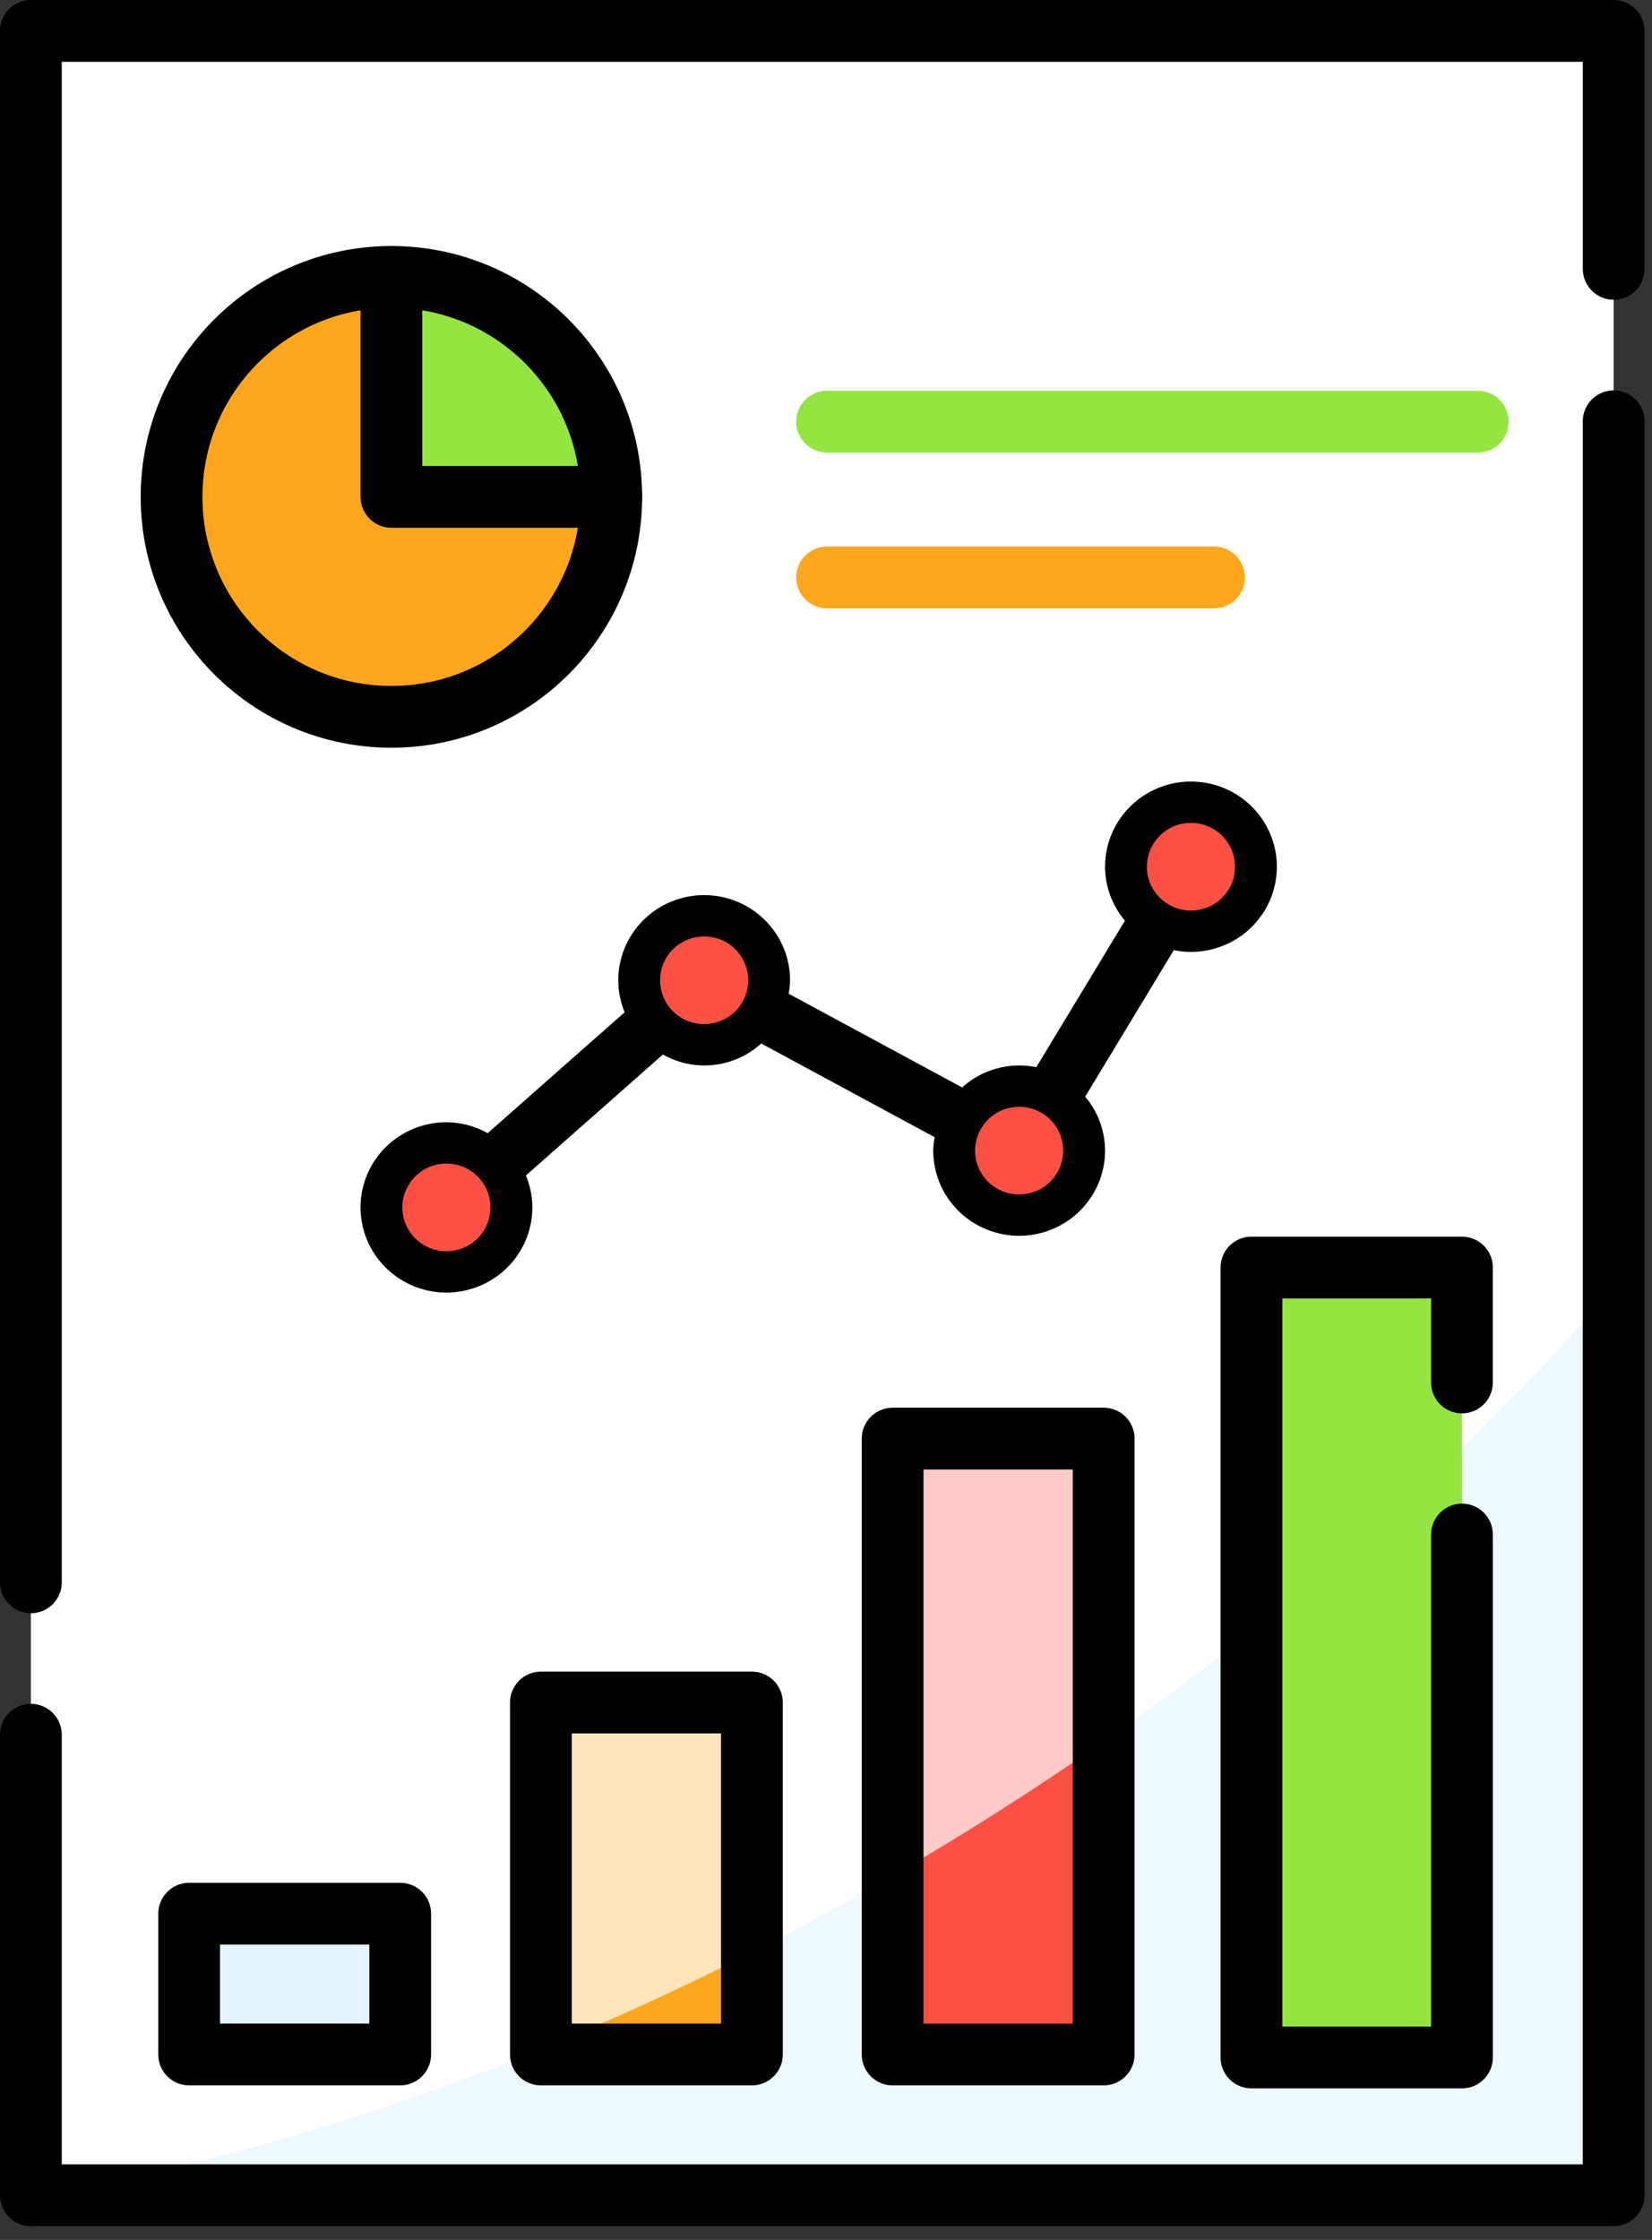 <svg width="107" height="145" viewBox="0 0 107 145" fill="none" xmlns="http://www.w3.org/2000/svg">
<rect x="0" y="0" width="107" height="145" fill="#333333" stroke="none"/>
<path d="M104.518 142.107H2V1.999H104.518V142.107Z" fill="white"/>
<path d="M49.543 59.56C50.586 60.594 51.172 61.996 51.172 63.459C51.167 63.751 51.137 64.042 51.084 64.33L62.316 70.395C62.956 69.815 63.725 69.395 64.561 69.167C65.396 68.939 66.274 68.911 67.123 69.084L72.862 59.599C72.033 58.62 71.578 57.385 71.575 56.107C71.575 55.017 71.901 53.951 72.512 53.044C73.124 52.137 73.993 51.431 75.009 51.013C76.026 50.596 77.145 50.487 78.224 50.7C79.304 50.912 80.295 51.438 81.073 52.209C81.851 52.98 82.381 53.962 82.596 55.032C82.811 56.101 82.701 57.21 82.279 58.217C81.858 59.225 81.145 60.086 80.23 60.692C79.315 61.297 78.239 61.621 77.139 61.621C76.765 61.621 76.392 61.583 76.026 61.509L70.287 70.994C71.116 71.972 71.571 73.208 71.575 74.486C71.575 75.948 70.988 77.35 69.945 78.384C68.901 79.418 67.486 79.999 66.01 79.999C64.535 79.999 63.119 79.418 62.076 78.384C61.032 77.35 60.446 75.948 60.446 74.486C60.452 74.193 60.482 73.902 60.535 73.615L49.303 67.55C48.456 68.323 47.382 68.81 46.237 68.938C45.092 69.067 43.936 68.831 42.936 68.265L34.065 76.092C34.337 76.748 34.478 77.451 34.48 78.161C34.48 79.252 34.154 80.318 33.542 81.225C32.931 82.131 32.062 82.838 31.045 83.255C30.028 83.672 28.91 83.782 27.83 83.569C26.751 83.356 25.759 82.831 24.981 82.06C24.203 81.289 23.673 80.306 23.459 79.237C23.244 78.167 23.354 77.059 23.775 76.051C24.196 75.044 24.909 74.183 25.825 73.577C26.739 72.971 27.815 72.648 28.916 72.648C29.853 72.654 30.773 72.897 31.588 73.355L40.46 65.528C40.187 64.871 40.046 64.169 40.044 63.459C40.044 61.996 40.63 60.594 41.674 59.56C42.717 58.526 44.133 57.945 45.608 57.945C47.084 57.945 48.499 58.526 49.543 59.56Z" fill="black"/>
<path d="M27.885 79.689C28.19 79.891 28.548 79.999 28.915 79.999C29.407 79.999 29.879 79.806 30.227 79.461C30.575 79.116 30.77 78.649 30.77 78.161C30.77 77.798 30.661 77.443 30.457 77.14C30.254 76.838 29.964 76.603 29.625 76.463C29.286 76.324 28.913 76.288 28.553 76.359C28.194 76.43 27.863 76.605 27.604 76.862C27.344 77.119 27.168 77.446 27.096 77.803C27.025 78.159 27.061 78.529 27.202 78.865C27.342 79.201 27.58 79.488 27.885 79.689Z" fill="#FF5046"/>
<path d="M44.577 64.987C44.882 65.189 45.241 65.297 45.608 65.297C46.1 65.297 46.572 65.103 46.919 64.758C47.267 64.414 47.463 63.946 47.463 63.459C47.463 63.095 47.354 62.74 47.15 62.438C46.946 62.135 46.657 61.9 46.318 61.761C45.979 61.622 45.606 61.585 45.246 61.656C44.886 61.727 44.556 61.902 44.296 62.159C44.037 62.416 43.86 62.744 43.789 63.1C43.717 63.457 43.754 63.826 43.894 64.162C44.035 64.498 44.272 64.785 44.577 64.987Z" fill="#FF5046"/>
<path d="M78.169 54.579C77.864 54.377 77.505 54.27 77.138 54.27C76.646 54.27 76.175 54.463 75.827 54.808C75.479 55.153 75.284 55.62 75.284 56.107C75.284 56.471 75.392 56.826 75.596 57.128C75.8 57.431 76.09 57.666 76.428 57.805C76.767 57.944 77.14 57.981 77.5 57.91C77.86 57.839 78.19 57.664 78.45 57.407C78.709 57.15 78.886 56.822 78.957 56.466C79.029 56.109 78.992 55.74 78.852 55.404C78.711 55.068 78.474 54.781 78.169 54.579Z" fill="#FF5046"/>
<path d="M67.04 72.958C66.735 72.756 66.377 72.648 66.01 72.648C65.518 72.648 65.046 72.841 64.698 73.186C64.35 73.531 64.155 73.998 64.155 74.486C64.155 74.849 64.264 75.205 64.468 75.507C64.671 75.809 64.961 76.045 65.3 76.184C65.639 76.323 66.012 76.359 66.372 76.288C66.731 76.217 67.062 76.042 67.321 75.785C67.581 75.528 67.757 75.201 67.829 74.844C67.9 74.488 67.864 74.118 67.723 73.782C67.583 73.447 67.345 73.16 67.04 72.958Z" fill="#FF5046"/>
<path d="M27.885 79.689C28.19 79.891 28.548 79.999 28.915 79.999C29.407 79.999 29.879 79.806 30.227 79.461C30.575 79.116 30.77 78.649 30.77 78.161C30.77 77.798 30.661 77.443 30.457 77.14C30.254 76.838 29.964 76.603 29.625 76.463C29.286 76.324 28.913 76.288 28.553 76.359C28.194 76.43 27.863 76.605 27.604 76.862C27.344 77.119 27.168 77.446 27.096 77.803C27.025 78.159 27.061 78.529 27.202 78.865C27.342 79.201 27.58 79.488 27.885 79.689Z" stroke="#FF5046" stroke-width="2"/>
<path d="M44.577 64.987C44.882 65.189 45.241 65.297 45.608 65.297C46.1 65.297 46.572 65.103 46.919 64.758C47.267 64.414 47.463 63.946 47.463 63.459C47.463 63.095 47.354 62.74 47.15 62.438C46.946 62.135 46.657 61.9 46.318 61.761C45.979 61.622 45.606 61.585 45.246 61.656C44.886 61.727 44.556 61.902 44.296 62.159C44.037 62.416 43.86 62.744 43.789 63.1C43.717 63.457 43.754 63.826 43.894 64.162C44.035 64.498 44.272 64.785 44.577 64.987Z" stroke="#FF5046" stroke-width="2"/>
<path d="M78.169 54.579C77.864 54.377 77.505 54.27 77.138 54.27C76.646 54.27 76.175 54.463 75.827 54.808C75.479 55.153 75.284 55.62 75.284 56.107C75.284 56.471 75.392 56.826 75.596 57.128C75.8 57.431 76.09 57.666 76.428 57.805C76.767 57.944 77.14 57.981 77.5 57.91C77.86 57.839 78.19 57.664 78.45 57.407C78.709 57.15 78.886 56.822 78.957 56.466C79.029 56.109 78.992 55.74 78.852 55.404C78.711 55.068 78.474 54.781 78.169 54.579Z" stroke="#FF5046" stroke-width="2"/>
<path d="M67.04 72.958C66.735 72.756 66.377 72.648 66.01 72.648C65.518 72.648 65.046 72.841 64.698 73.186C64.35 73.531 64.155 73.998 64.155 74.486C64.155 74.849 64.264 75.205 64.468 75.507C64.671 75.809 64.961 76.045 65.3 76.184C65.639 76.323 66.012 76.359 66.372 76.288C66.731 76.217 67.062 76.042 67.321 75.785C67.581 75.528 67.757 75.201 67.829 74.844C67.9 74.488 67.864 74.118 67.723 73.782C67.583 73.447 67.345 73.16 67.04 72.958Z" stroke="#FF5046" stroke-width="2"/>
<path d="M67.719 115.285C46.009 129.657 23.16 138.648 2.311 142.107H104.519V83.415C94.492 94.872 82.094 105.77 67.719 115.285Z" fill="#A5DDFF" fill-opacity="0.2"/>
<path d="M81.055 133.193H94.692V82.054H81.055V133.193Z" fill="#95E540"/>
<path d="M94.692 94.416C90.446 98.487 85.895 102.446 81.055 106.251V133.193H94.692V94.416Z" fill="#95E540"/>
<path d="M94.691 99.337V133.191H81.057V82.055H94.691V89.494" stroke="black" stroke-width="4" stroke-miterlimit="10" stroke-linecap="round" stroke-linejoin="round"/>
<path d="M25.352 32.166V17.927C17.488 17.927 11.113 24.302 11.113 32.166C11.113 40.029 17.488 46.404 25.352 46.404C33.216 46.404 39.59 40.029 39.59 32.166H25.352Z" fill="#FFA71C"/>
<path d="M25.352 17.927V32.166H39.59C39.59 24.302 33.216 17.927 25.352 17.927Z" fill="#95E540"/>
<path opacity="0.3" d="M12.252 132.996H25.921V123.883H12.252V132.996Z" fill="#A5DDFF"/>
<path opacity="0.3" d="M35.033 132.996H48.702V110.214H35.033V132.996Z" fill="#FFA71C"/>
<path d="M48.702 126.383C44.146 128.702 39.581 130.791 35.033 132.648V132.996H48.702V126.383Z" fill="#FFA71C"/>
<path opacity="0.3" d="M57.816 132.996H71.485V93.128H57.816V132.996Z" fill="#FF5046"/>
<path d="M71.485 112.723C70.243 113.586 68.992 114.444 67.719 115.287C64.44 117.457 61.136 119.502 57.816 121.426V132.996H71.485V112.723Z" fill="#FF5046"/>
<path d="M2 102.432V1.999H104.518V17.405" stroke="black" stroke-width="4" stroke-miterlimit="10" stroke-linecap="round" stroke-linejoin="round"/>
<path d="M104.518 27.272V142.107H2V112.299" stroke="black" stroke-width="4" stroke-miterlimit="10" stroke-linecap="round" stroke-linejoin="round"/>
<path d="M25.352 17.927V32.166H39.59" stroke="black" stroke-width="4" stroke-miterlimit="10" stroke-linecap="round" stroke-linejoin="round"/>
<path d="M39.59 32.166C39.59 40.029 33.216 46.404 25.352 46.404C17.488 46.404 11.113 40.029 11.113 32.166C11.113 24.302 17.488 17.927 25.352 17.927C33.216 17.927 39.59 24.302 39.59 32.166Z" stroke="black" stroke-width="4" stroke-miterlimit="10" stroke-linecap="round" stroke-linejoin="round"/>
<path d="M12.252 132.996H25.921V123.883H12.252V132.996Z" stroke="black" stroke-width="4" stroke-miterlimit="10" stroke-linecap="round" stroke-linejoin="round"/>
<path d="M35.033 132.996H48.702V110.214H35.033V132.996Z" stroke="black" stroke-width="4" stroke-miterlimit="10" stroke-linecap="round" stroke-linejoin="round"/>
<path d="M57.816 132.996H71.485V93.128H57.816V132.996Z" stroke="black" stroke-width="4" stroke-miterlimit="10" stroke-linecap="round" stroke-linejoin="round"/>
<path d="M53.568 27.297H95.715" stroke="#95E540" stroke-width="4" stroke-miterlimit="10" stroke-linecap="round" stroke-linejoin="round"/>
<path d="M53.568 37.381H78.629" stroke="#FFA71C" stroke-width="4" stroke-miterlimit="10" stroke-linecap="round" stroke-linejoin="round"/>
</svg>
